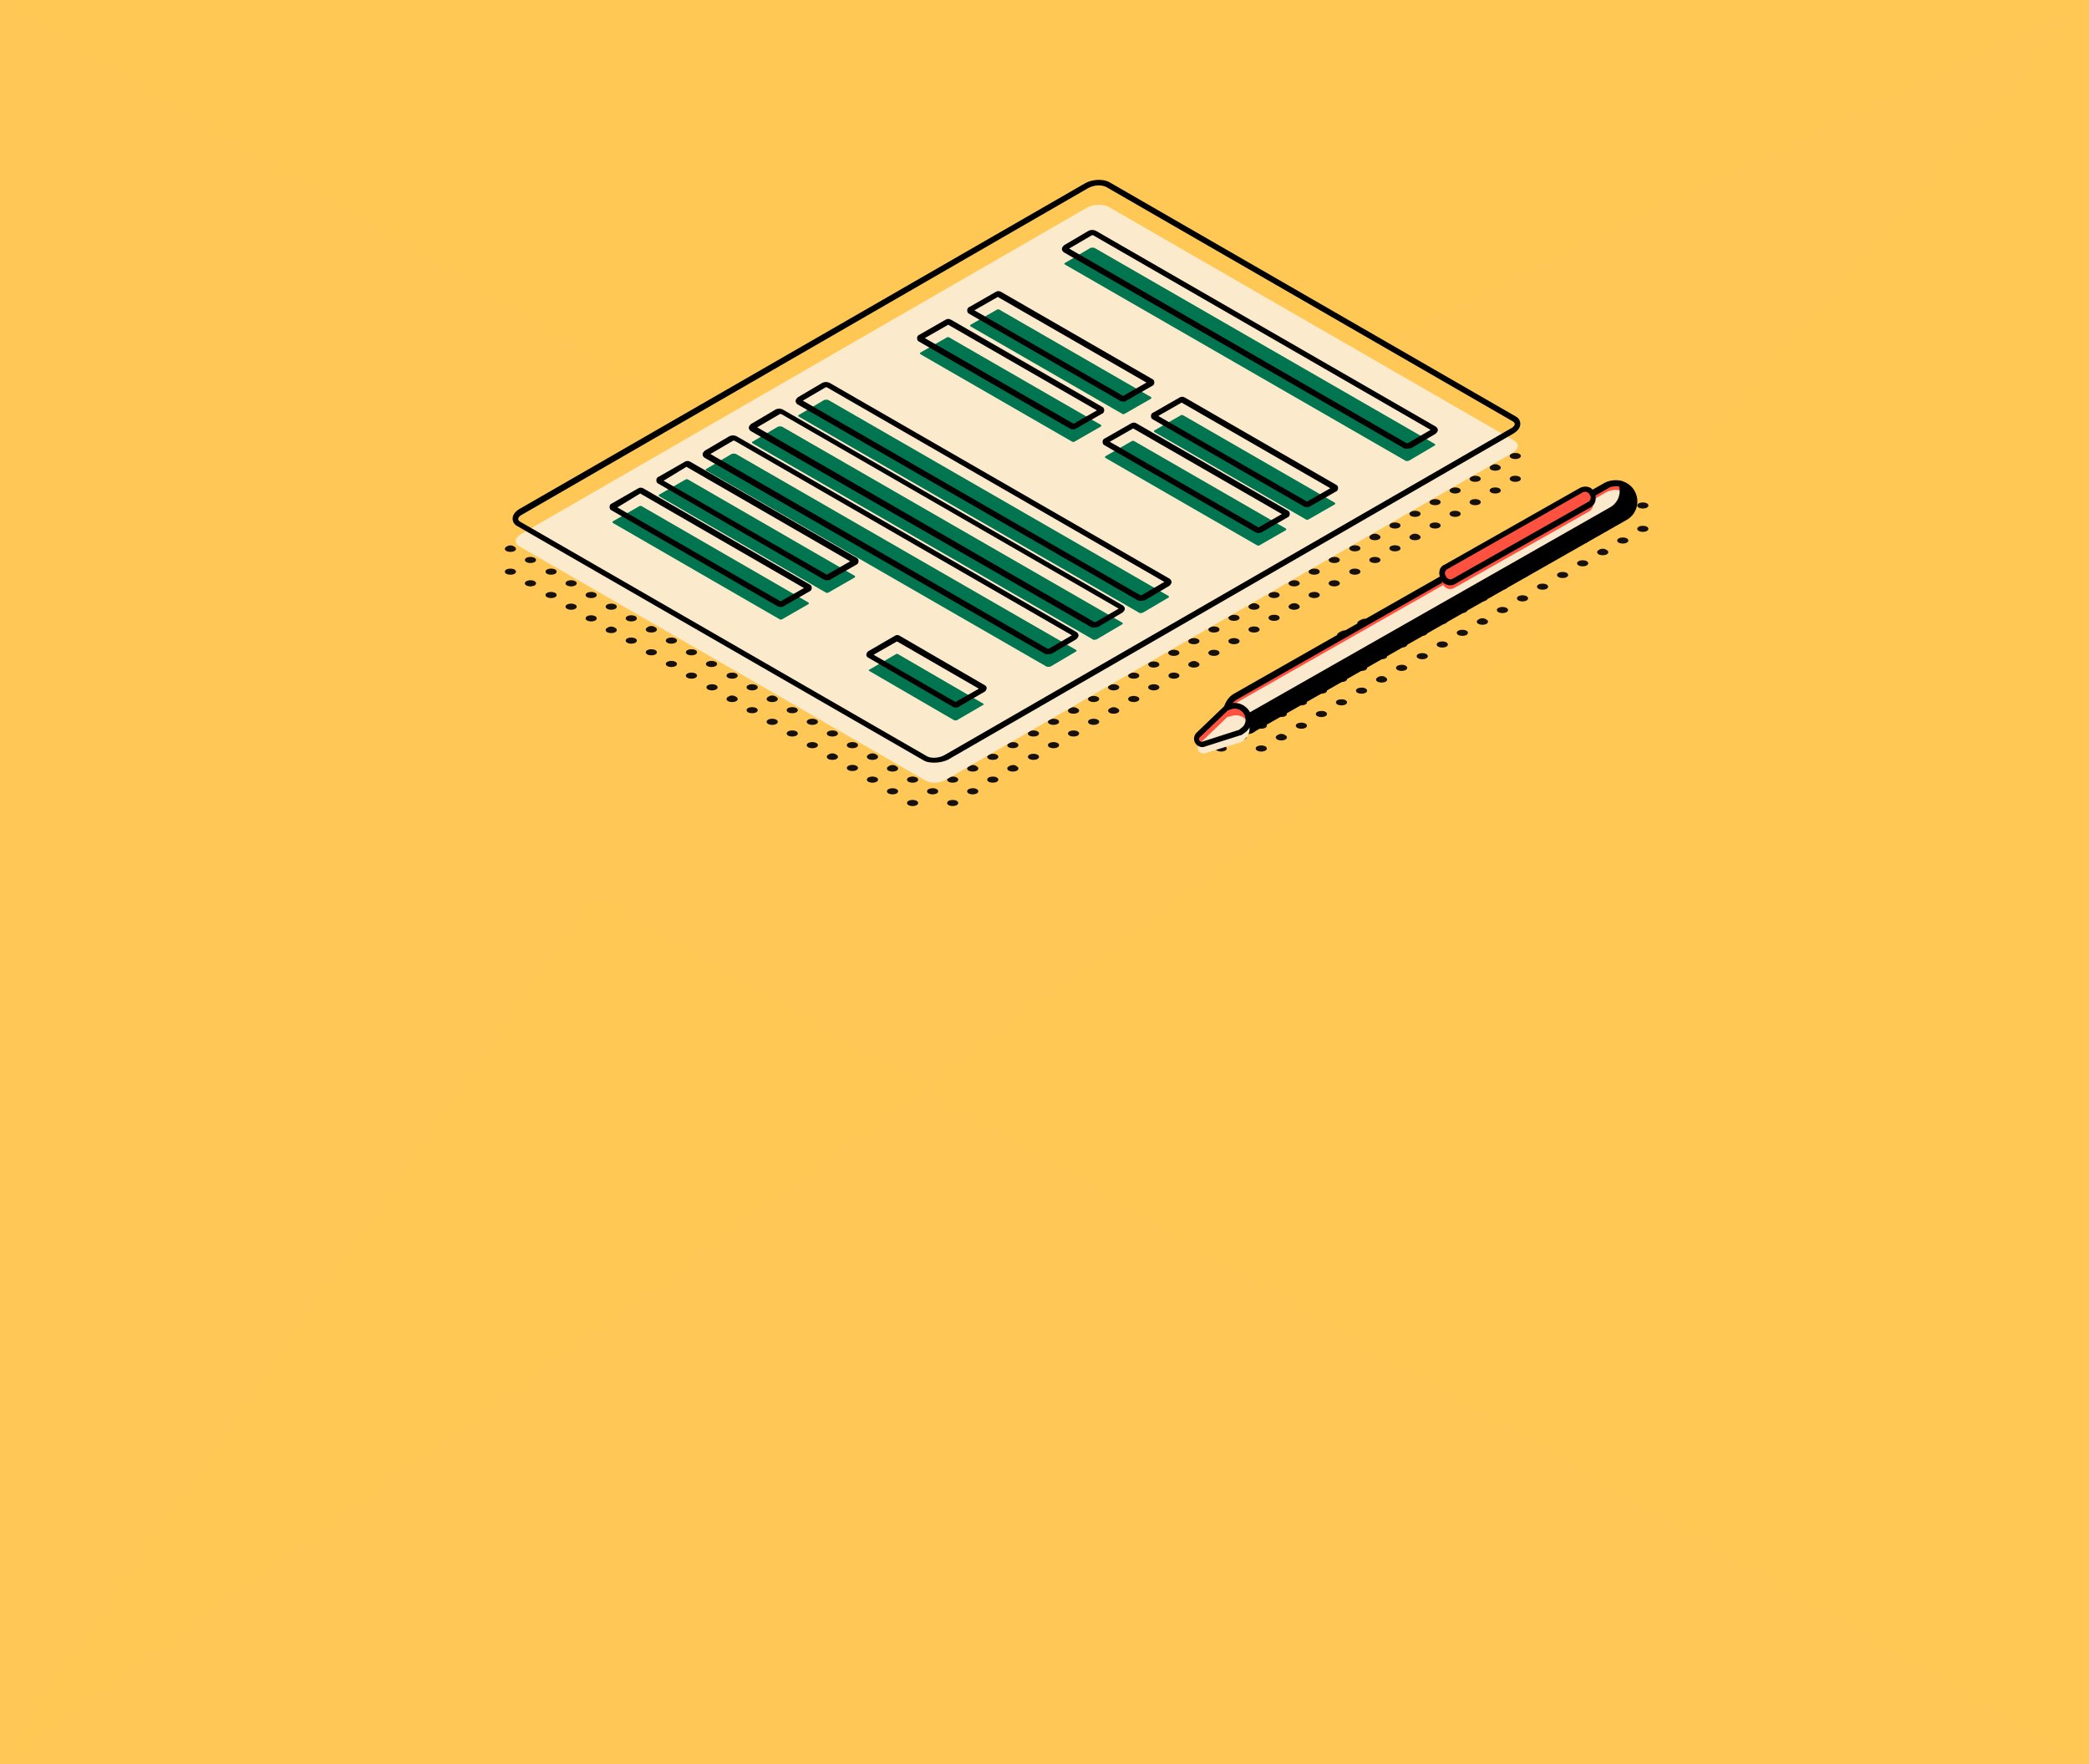 <svg xmlns="http://www.w3.org/2000/svg" xmlns:xlink="http://www.w3.org/1999/xlink" width="360" height="304" fill="none" xmlns:v="https://vecta.io/nano"><style><![CDATA[.B{fill:#000}.C{fill:#007550}.D{fill:#ff513f}]]></style><g fill="#ffc856"><path d="M0 0h360v304H0z"/><path d="M0 0L160 96L360 0V304L102.5 154.5L0 304L262.5 112L360 0H0Z" style="mix-blend-mode:screen" opacity=".3"/></g><g fill="#16110d"><use xlink:href="#B"/><path d="M221.485 126.686c.384.2.384.575 0 .766s-.96.192-1.344 0-.383-.575 0-.766c.384-.288.96-.288 1.344 0zm3.455-2.013c.384.192.384.575 0 .767a1.65 1.65 0 0 1-1.343 0c-.384-.192-.384-.575 0-.767a1.65 1.65 0 0 1 1.343 0z"/><use xlink:href="#C"/><use xlink:href="#D"/><use xlink:href="#E"/><use xlink:href="#F"/><path d="M242.22 114.707c.384.192.384.575 0 .767a1.65 1.65 0 0 1-1.344 0c-.384-.192-.384-.575 0-.767.48-.192 1.056-.192 1.344 0z"/><use xlink:href="#B" x="27.742" y="-15.908"/><use xlink:href="#G"/><use xlink:href="#H"/><use xlink:href="#I"/><use xlink:href="#B" x="41.564" y="-23.862"/><use xlink:href="#B" x="45.02" y="-25.874"/><use xlink:href="#B" x="-6.913"/><use xlink:href="#H" x="-38.11" y="17.93"/><use xlink:href="#I" x="-38.11" y="17.92"/><path d="M221.485 122.66c.384.19.384.575 0 .766s-.96.192-1.344 0-.383-.575 0-.766.96-.192 1.344 0z"/><use xlink:href="#J"/><use xlink:href="#K"/><use xlink:href="#H" x="-20.83" y="7.954"/><use xlink:href="#L"/><use xlink:href="#B" x="20.734" y="-15.908"/><use xlink:href="#G" x="-7.007"/><use xlink:href="#H" x="-7.008"/><use xlink:href="#G" x="-0.097" y="-4.025"/><use xlink:href="#M"/><use xlink:href="#D" x="24.189" y="-17.92"/><path d="M259.498 100.716c.384.192.384.575 0 .766s-.96.192-1.344 0-.384-.574 0-.766 1.056-.192 1.344 0z"/><use xlink:href="#H" x="-45.021" y="17.93"/><use xlink:href="#I" x="-45.023" y="17.92"/><use xlink:href="#H" x="-38.11" y="13.99"/><use xlink:href="#B" y="-7.954"/><path d="M221.485 118.636c.384.19.384.575 0 .766s-.96.192-1.344 0-.383-.575 0-.766.96-.192 1.344 0z"/><use xlink:href="#K" x="-3.456" y="-2.012"/><path d="M228.396 114.707c.384.192.384.575 0 .767a1.65 1.65 0 0 1-1.343 0c-.384-.192-.384-.575 0-.767.384-.288.96-.288 1.343 0z"/><use xlink:href="#B" x="13.823" y="-15.908"/><use xlink:href="#G" x="-13.919"/><use xlink:href="#H" x="-13.919"/><use xlink:href="#G" x="-7.007" y="-4.025"/><use xlink:href="#M" x="-6.911"/><use xlink:href="#B" x="31.1" y="-25.874"/><use xlink:href="#N"/><use xlink:href="#O"/><path d="M231.852 108.67c.384.2.384.575 0 .766s-.96.192-1.344 0 .96-.958 1.344-.766zm3.456-2.013c.384.192.384.575 0 .767a1.65 1.65 0 0 1-1.344 0c-.384-.192.96-.96 1.344-.767z"/><use xlink:href="#N" x="13.919"/><use xlink:href="#P"/><use xlink:href="#P" x="3.457" y="-2.013"/><use xlink:href="#Q"/><use xlink:href="#P" x="10.368" y="-5.941"/><use xlink:href="#P" x="13.824" y="-7.953"/><use xlink:href="#O" x="6.911"/><use xlink:href="#O" x="10.368" y="-2.013"/><use xlink:href="#R"/><use xlink:href="#S"/><use xlink:href="#P" x="6.912" y="-7.953"/><use xlink:href="#P" x="10.368" y="-9.966"/><use xlink:href="#P" x="13.824" y="-11.978"/><use xlink:href="#O" x="3.456" y="-2.013"/><use xlink:href="#O" x="6.911" y="-4.023"/><path d="M266.41 92.762c.384.192.384.575 0 .767s-.96.192-1.344 0-.384-.575 0-.767c.384-.288 1.056-.288 1.344 0z"/><use xlink:href="#R" y="-3.93"/><use xlink:href="#T"/><path d="M276.873 86.725c.384.192.384.575 0 .767s-.96.192-1.344 0 .96-.958 1.344-.767z"/><use xlink:href="#M" x="-146.58" y="3.45"/><use xlink:href="#G" x="-139.765" y="-4.504"/><use xlink:href="#H" x="-139.765" y="-4.504"/><use xlink:href="#B" x="-101.656" y="-26.449"/><use xlink:href="#Q" x="-150.132" y="1.437"/><use xlink:href="#G" x="-129.397" y="-10.542"/><use xlink:href="#P" x="-146.675" y="-0.575"/><use xlink:href="#G" x="-146.677" y="-4.504"/><use xlink:href="#H" x="-146.677" y="-4.504"/><use xlink:href="#B" x="-108.568" y="-26.449"/><use xlink:href="#G" x="-136.309" y="-10.542"/><use xlink:href="#P" x="-153.586" y="-0.575"/><use xlink:href="#Q" x="-157.042" y="1.437"/><path d="M99.095 104.166c.384.19.384.575 0 .766a1.64 1.64 0 0 1-1.344 0c-.384-.19-.384-.575 0-.766a1.64 1.64 0 0 1 1.344 0z"/><use xlink:href="#B" x="-115.48" y="-26.449"/><use xlink:href="#G" x="-143.221" y="-10.542"/><use xlink:href="#P" x="-160.498" y="-0.575"/><use xlink:href="#Q" x="-163.954" y="1.437"/><path d="M95.64 102.153c.384.192.384.575 0 .767a1.64 1.64 0 0 1-1.344 0c-.384-.192-.384-.575 0-.767a1.65 1.65 0 0 1 1.344 0z"/><use xlink:href="#G" x="-150.132" y="-10.542"/><use xlink:href="#P" x="-167.41" y="-0.575"/><use xlink:href="#Q" x="-170.866" y="1.437"/><use xlink:href="#U"/><use xlink:href="#P" x="-174.32" y="-0.575"/><use xlink:href="#Q" x="-177.777" y="1.437"/><use xlink:href="#P" x="-181.328" y="-0.575"/><use xlink:href="#P" x="-177.873" y="-2.587"/><path d="M95.543 94.2c.384.192.384.575 0 .767s-.96.192-1.344 0-.384-.575 0-.767c.384-.288.96-.288 1.344 0 .384.192-.384-.288 0 0z"/><use xlink:href="#S" x="-184.785" y="1.438"/><use xlink:href="#P" x="-177.873" y="-6.516"/><use xlink:href="#D" x="-67.003" y="17.345"/><use xlink:href="#U" x="76.219" y="35.84"/><use xlink:href="#D" x="-60.093" y="13.32"/><path d="M175.217 132.052c.384.192.384.575 0 .767a1.65 1.65 0 0 1-1.344 0c-.384-.192-.384-.575 0-.767.48-.287 1.056-.287 1.344 0z"/><use xlink:href="#H" x="-73.913" y="21.37"/><use xlink:href="#B" x="-35.805" y="-0.575"/><use xlink:href="#H" x="-67.003" y="17.345"/><use xlink:href="#B" x="-28.894" y="-4.6"/><use xlink:href="#V"/><use xlink:href="#W"/><use xlink:href="#G" x="-49.724" y="7.378"/><use xlink:href="#X"/><use xlink:href="#U" x="69.307" y="35.84"/><use xlink:href="#D" x="-67.003" y="13.32"/><use xlink:href="#Y"/><use xlink:href="#E" x="-63.548" y="11.404"/><use xlink:href="#Z"/><use xlink:href="#H" x="-73.913" y="17.345"/><use xlink:href="#B" x="-35.805" y="-4.6"/><use xlink:href="#V" x="-6.912"/><use xlink:href="#W" x="-6.911"/><use xlink:href="#G" x="-56.635" y="7.378"/><use xlink:href="#H" x="-56.636" y="7.38"/><use xlink:href="#a"/><use xlink:href="#E" x="-70.458" y="11.404"/><use xlink:href="#D" x="-63.547" y="7.379"/><use xlink:href="#E" x="-63.548" y="7.379"/><use xlink:href="#X" y="-4.025"/><use xlink:href="#Y" x="-6.912"/><use xlink:href="#Z" y="-4.025"/><use xlink:href="#V" x="-13.822"/><use xlink:href="#W" x="-13.822"/><use xlink:href="#G" x="-63.547" y="7.378"/><use xlink:href="#H" x="-63.547" y="7.38"/><use xlink:href="#G" x="-56.635" y="3.354"/><use xlink:href="#J" x="-73.914" y="13.32"/><path d="M154.482 132.052c.384.192.384.575 0 .767a1.65 1.65 0 0 1-1.343 0c-.384-.192-.384-.575 0-.767.384-.287.96-.287 1.343 0z"/><use xlink:href="#E" x="-70.458" y="7.379"/><use xlink:href="#D" x="-63.547" y="3.354"/><path d="M171.76 122.086c.384.192.384.575 0 .766s-.96.192-1.344 0-.384-.574 0-.766c.384-.288 1.056-.288 1.344 0z"/><use xlink:href="#b"/><use xlink:href="#D" x="-70.459" y="7.379"/><path d="M175.217 120.073c.384.192.384.575 0 .767a1.65 1.65 0 0 1-1.344 0c-.384-.192-.384-.575 0-.767.48-.19 1.056-.19 1.344 0z"/><use xlink:href="#G" x="-70.457" y="7.378"/><use xlink:href="#H" x="-70.458" y="7.38"/><use xlink:href="#G" x="-63.547" y="3.354"/><use xlink:href="#c"/><use xlink:href="#B" x="-70.46" y="3.354"/><path d="M151.026 130.04c.384.19.384.575 0 .766a1.64 1.64 0 0 1-1.343 0c-.384-.19-.384-.575 0-.766.383-.288.96-.288 1.343 0z"/><use xlink:href="#B" x="-56.636" y="-4.6"/><use xlink:href="#N" x="-87.736" y="21.284"/><use xlink:href="#c" x="-20.83" y="7.953"/><use xlink:href="#G" x="-77.467" y="7.378"/><use xlink:href="#H" x="-77.466" y="7.38"/><use xlink:href="#J" x="-70.458" y="7.379"/><use xlink:href="#b" y="-4.025"/><use xlink:href="#G" x="-70.554" y="3.354"/><use xlink:href="#H" x="-70.555" y="3.354"/><use xlink:href="#F" x="-53.18" y="-6.613"/><use xlink:href="#M" x="-108.471" y="25.3"/><use xlink:href="#B" x="-70.46" y="-0.575"/><use xlink:href="#K" x="-77.37" y="7.379"/><use xlink:href="#c" x="-27.742" y="7.953"/><use xlink:href="#G" x="-84.377" y="7.378"/><use xlink:href="#H" x="-84.377" y="7.38"/><use xlink:href="#G" x="-77.467" y="3.354"/><use xlink:href="#H" x="-77.466" y="3.354"/><use xlink:href="#J" x="-70.458" y="3.354"/><path d="M157.94 122c.383.192.383.575 0 .766s-.96.192-1.344 0-.384-.574 0-.766.96-.192 1.344 0z"/><use xlink:href="#c" x="-10.463" y="-2.013"/><use xlink:href="#H" x="-70.555" y="-0.575"/><use xlink:href="#B" x="-77.37" y="-0.575"/><use xlink:href="#H" x="-108.568" y="17.345"/><use xlink:href="#B" x="-70.46" y="-4.6"/><use xlink:href="#d"/><use xlink:href="#H" x="-91.289" y="7.38"/><use xlink:href="#G" x="-84.377" y="3.354"/><use xlink:href="#H" x="-84.377" y="3.354"/><use xlink:href="#c" x="-17.376" y="-2.013"/><use xlink:href="#H" x="-77.466" y="-0.575"/><use xlink:href="#H" x="-74.01" y="-2.587"/><path d="M151.026 122c.384.192.384.575 0 .766a1.64 1.64 0 0 1-1.343 0c-.384-.2-.384-.574 0-.766a1.64 1.64 0 0 1 1.343 0zm3.456-1.927c.384.192.384.575 0 .767a1.64 1.64 0 0 1-1.343 0c-.384-.192-.384-.575 0-.767.384-.287.96-.287 1.343 0z"/><use xlink:href="#H" x="-115.48" y="17.345"/><use xlink:href="#B" x="-77.37" y="-4.6"/><use xlink:href="#N" x="-108.471" y="21.284"/><use xlink:href="#K" x="-73.914" y="-2.586"/><use xlink:href="#d" y="-4.024"/><use xlink:href="#H" x="-91.289" y="3.354"/><use xlink:href="#c" x="-24.286" y="-2.013"/><use xlink:href="#H" x="-84.377" y="-0.575"/><use xlink:href="#H" x="-80.923" y="-2.587"/><use xlink:href="#G" x="-74.01" y="-6.612"/><use xlink:href="#c" x="-41.566" y="7.953"/><use xlink:href="#a" x="-3.456" y="-17.92"/><use xlink:href="#B" x="-84.282" y="-4.6"/><use xlink:href="#N" x="-115.383" y="21.284"/><use xlink:href="#c" x="-48.476" y="7.953"/><use xlink:href="#a" x="-3.456" y="-21.944"/><use xlink:href="#K" x="-73.914" y="-6.612"/><path d="M157.94 110.107c.383.192.383.575 0 .767s-.96.192-1.344 0-.384-.575 0-.767a1.16 1.16 0 0 1 1.344 0z"/><use xlink:href="#H" x="-91.289" y="-0.575"/><use xlink:href="#H" x="-87.833" y="-2.587"/><use xlink:href="#G" x="-80.921" y="-6.612"/><use xlink:href="#B" x="-46.27" y="-26.545"/><use xlink:href="#G" x="-105.112" y="7.378"/><use xlink:href="#H" x="-105.113" y="7.38"/><use xlink:href="#N" x="-122.293" y="21.284"/><use xlink:href="#c" x="-55.388" y="7.953"/><use xlink:href="#G" x="-112.024" y="7.378"/><use xlink:href="#H" x="-105.113" y="3.354"/><path d="M151.026 110.107c.384.192.384.575 0 .767a1.64 1.64 0 0 1-1.343 0c-.384-.192-.384-.575 0-.767.383-.287.96-.287 1.343 0z"/><use xlink:href="#K" x="-73.914" y="-10.541"/><use xlink:href="#b" y="-23.957"/><use xlink:href="#G" x="-87.833" y="-6.612"/><use xlink:href="#B" x="-53.18" y="-26.545"/><use xlink:href="#G" x="-80.921" y="-10.637"/><use xlink:href="#H" x="-112.023" y="7.38"/><use xlink:href="#G" x="-105.112" y="3.354"/><use xlink:href="#c" x="-62.299" y="7.953"/><use xlink:href="#G" x="-118.934" y="7.378"/><use xlink:href="#H" x="-118.935" y="7.38"/><use xlink:href="#c" x="-45.021" y="-2.013"/><use xlink:href="#H" x="-105.113" y="-0.575"/><use xlink:href="#K" x="-77.37" y="-12.553"/><use xlink:href="#a" y="-31.91"/><use xlink:href="#X" y="-35.936"/><use xlink:href="#G" x="-87.833" y="-10.637"/><use xlink:href="#S" x="-108.567" y="5.368"/><use xlink:href="#G" x="-112.024" y="3.354"/><use xlink:href="#H" x="-112.023" y="3.354"/><use xlink:href="#G" x="-125.847" y="7.378"/><use xlink:href="#H" x="-125.846" y="7.38"/><use xlink:href="#G" x="-118.934" y="3.354"/><use xlink:href="#H" x="-112.023" y="-0.575"/><use xlink:href="#H" x="-108.568" y="-2.587"/><use xlink:href="#G" x="-101.657" y="-6.612"/><use xlink:href="#J" x="-73.914" y="-18.591"/><path d="M154.482 100.045c.384.192.384.575 0 .767a1.65 1.65 0 0 1-1.343 0c-.384-.192-.384-.575 0-.767a1.64 1.64 0 0 1 1.343 0zm3.458-1.915c.383.192.383.575 0 .767s-.96.192-1.344 0-.384-.575 0-.767c.384-.288.96-.288 1.344 0z"/><use xlink:href="#H" x="-118.935" y="3.354"/><use xlink:href="#c" x="-51.933" y="-2.013"/><use xlink:href="#H" x="-132.853" y="7.38"/><use xlink:href="#G" x="-125.942" y="3.354"/><use xlink:href="#H" x="-125.943" y="3.354"/><use xlink:href="#C" x="-91.289" y="-16.577"/><use xlink:href="#e"/><use xlink:href="#Z" x="-31.197" y="-25.97"/><use xlink:href="#G" x="-101.657" y="-10.637"/><use xlink:href="#f"/><use xlink:href="#D" x="-101.657" y="-10.638"/><path d="M133.652 108.095c.384.19.384.575 0 .766s-.96.192-1.344 0-.383-.575 0-.766c.384-.288 1.056-.288 1.344 0z"/><use xlink:href="#G" x="-132.853" y="3.354"/><use xlink:href="#H" x="-132.853" y="3.354"/><use xlink:href="#B" x="-94.745" y="-18.592"/><use xlink:href="#g"/><path d="M137.107 102.057c.384.192.384.575 0 .767a1.64 1.64 0 0 1-1.343 0c-.384-.192-.384-.575 0-.767s1.056-.19 1.343 0z"/><use xlink:href="#e" y="-4.025"/><use xlink:href="#R" x="-125.845" y="3.353"/><use xlink:href="#M" x="-125.846" y="3.355"/><use xlink:href="#E" x="-105.112" y="-12.553"/><use xlink:href="#H" x="-139.765" y="3.354"/><use xlink:href="#B" x="-101.656" y="-18.592"/><use xlink:href="#M" x="-132.756" y="3.355"/><use xlink:href="#D" x="-101.657" y="-18.591"/><use xlink:href="#g" y="-4.025"/><path d="M137.107 98.033c.384.192.384.575 0 .767a1.64 1.64 0 0 1-1.343 0c-.383-.192-.384-.575 0-.767s1.056-.192 1.343 0zm3.457-1.917c.383.192.383.575 0 .767s-.96.192-1.344 0-.384-.575 0-.767c.384-.288 1.056-.288 1.344 0z"/><use xlink:href="#H" x="-129.398" y="-2.587"/><use xlink:href="#G" x="-122.487" y="-6.612"/><use xlink:href="#B" x="-108.568" y="-18.592"/><use xlink:href="#M" x="-139.668" y="3.355"/><use xlink:href="#H" x="-136.309" y="-2.587"/><use xlink:href="#G" x="-129.397" y="-6.612"/><use xlink:href="#O" x="-125.846" y="-0.67"/><path d="M133.652 96.116c.384.192.384.575 0 .767s-.96.192-1.344 0-.383-.575 0-.767c.384-.288 1.056-.288 1.344 0z"/><use xlink:href="#B" x="-94.745" y="-26.545"/><use xlink:href="#G" x="-122.487" y="-10.637"/><path d="M201.615 116.05a1.64 1.64 0 0 1 1.343 0c.384.19.384.575 0 .766a1.64 1.64 0 0 1-1.343 0c-.288-.19-.384-.48 0-.766z"/><use xlink:href="#L" x="-28.894" y="-0.575"/><path d="M209.87 112.12c.384.19.384.574 0 .766s-.96.192-1.344 0-.384-.575 0-.766.96-.192 1.344 0z"/><use xlink:href="#G" x="-35.901" y="-0.575"/><use xlink:href="#H" x="-35.903" y="-0.575"/><use xlink:href="#E" x="-15.071" y="-12.553"/><path d="M223.693 104.166c.384.2.384.575 0 .766s-.96.192-1.344 0-.383-.575 0-.766c.384-.288 1.056-.288 1.344 0zm3.455-2.013c.384.192.384.575 0 .767a1.64 1.64 0 0 1-1.343 0c-.384-.192-.384-.575 0-.767s1.055-.2 1.343 0z"/><use xlink:href="#e" x="90.041" y="-3.93"/><use xlink:href="#P" x="-35.804" y="-0.575"/><use xlink:href="#P" x="-32.348" y="-2.587"/><use xlink:href="#f" x="90.041" y="-3.929"/><path d="M244.523 92.187c.384.192.384.575 0 .767s-.96.192-1.343 0-.384-.575 0-.767c.384-.287.96-.287 1.343 0z"/><use xlink:href="#P" x="-21.98" y="-8.528"/><use xlink:href="#P" x="-18.525" y="-10.541"/><use xlink:href="#P" x="-15.07" y="-12.553"/><path d="M198.16 114.132c.384-.192.96-.192 1.344 0s.384.575 0 .767a1.65 1.65 0 0 1-1.344 0c-.384-.288-.384-.575 0-.767zm4.798-2.012c.384.2.384.574 0 .766s-.96.192-1.344 0-.384-.575 0-.766.96-.192 1.344 0z"/><use xlink:href="#G" x="-42.813" y="-0.575"/><use xlink:href="#H" x="-42.813" y="-0.575"/><use xlink:href="#H" x="-39.357" y="-2.587"/><use xlink:href="#M" x="-35.806" y="-0.574"/><use xlink:href="#D" x="-11.616" y="-18.495"/><use xlink:href="#g" x="90.041" y="-3.93"/><use xlink:href="#h"/><use xlink:href="#i"/><use xlink:href="#P" x="-35.804" y="-4.599"/><use xlink:href="#Q" x="-39.26" y="-2.588"/><use xlink:href="#f" x="90.041" y="-7.858"/><use xlink:href="#f" x="93.497" y="-9.871"/><use xlink:href="#P" x="-21.98" y="-12.553"/><use xlink:href="#P" x="-18.525" y="-14.566"/><path d="M194.703 112.12c.384-.192.96-.192 1.344 0s.384.574 0 .766-.96.192-1.344 0-.384-.575 0-.766z"/><use xlink:href="#G" x="-49.724" y="-0.575"/><use xlink:href="#H" x="-49.725" y="-0.575"/><use xlink:href="#H" x="-46.269" y="-2.587"/><use xlink:href="#M" x="-42.716" y="-0.574"/><use xlink:href="#B" x="-4.704" y="-26.449"/><use xlink:href="#G" x="-32.447" y="-10.542"/><use xlink:href="#O" x="-35.805" y="-0.575"/><path d="M223.693 96.116c.384.192.384.575 0 .767s-.96.192-1.344 0-.383-.575 0-.767 1.056-.192 1.344 0z"/><use xlink:href="#h" y="-4.024"/><path d="M230.605 92.187c.383.192.383.575 0 .767s-.96.192-1.344 0-.384-.575 0-.767c.384-.287 1.056-.287 1.344 0z"/><use xlink:href="#P" x="-35.804" y="-8.528"/><use xlink:href="#P" x="-32.348" y="-10.541"/><use xlink:href="#f" x="90.041" y="-11.883"/><use xlink:href="#f" x="93.497" y="-13.896"/><use xlink:href="#Q" x="-28.892" y="-12.555"/><path d="M191.248 110.107c.384-.192.96-.192 1.344 0s.384.575 0 .767a1.65 1.65 0 0 1-1.344 0c-.384-.192-.384-.575 0-.767z"/><use xlink:href="#H" x="-56.636" y="-0.575"/><use xlink:href="#H" x="-53.18" y="-2.587"/><use xlink:href="#M" x="-49.628" y="-0.574"/><use xlink:href="#B" x="-11.616" y="-26.449"/><use xlink:href="#G" x="-39.357" y="-10.542"/><use xlink:href="#P" x="-56.634" y="-0.575"/><use xlink:href="#P" x="-53.18" y="-2.587"/><use xlink:href="#O" x="-35.805" y="-4.599"/><path d="M223.693 92.187c.384.192.384.575 0 .767s-.96.192-1.344 0-.383-.575 0-.767c.384-.287 1.056-.287 1.344 0z"/><use xlink:href="#h" y="-7.953"/><use xlink:href="#i" y="-7.954"/><use xlink:href="#P" x="-35.804" y="-12.553"/><use xlink:href="#P" x="-32.348" y="-14.566"/><path d="M241.067 82.22c.384.192.384.575 0 .767s-.96.192-1.343 0-.384-.575 0-.767c.383-.287.96-.287 1.343 0z"/><use xlink:href="#f" x="93.497" y="-17.823"/><path d="M187.792 108.095c.384-.192.96-.192 1.344 0s.384.575 0 .766-.96.192-1.344 0-.384-.575 0-.766z"/><use xlink:href="#H" x="-60.091" y="-2.587"/><use xlink:href="#G" x="-53.18" y="-6.612"/><use xlink:href="#B" x="-18.527" y="-26.545"/><use xlink:href="#M" x="-49.628" y="-4.6"/><use xlink:href="#P" x="-63.546" y="-0.575"/><use xlink:href="#P" x="-60.09" y="-2.587"/><use xlink:href="#P" x="-56.634" y="-4.599"/><use xlink:href="#P" x="-53.18" y="-6.613"/><use xlink:href="#Q" x="-56.635" y="-4.6"/><path d="M223.693 88.162c.384.192.384.575 0 .767s-.96.192-1.344 0-.383-.575 0-.767.96-.192 1.344 0z"/><use xlink:href="#f" x="76.122" y="-11.883"/><path d="M230.605 84.137c.383.192.383.575 0 .767s-.96.192-1.344 0-.384-.575 0-.767.96-.192 1.344 0zm2.11-2.012c.384-.192.96-.192 1.344 0s.384.575 0 .767-.96.192-1.344 0c-.288-.192-.288-.48 0-.767.384-.192-.288.287 0 0zm4.8-1.917c.383.192.383.575 0 .767s-.96.192-1.344 0c-.288-.287.96-1.054 1.344-.767zm-53.18 25.875c.384-.192.96-.192 1.344 0s.384.575 0 .766-.96.192-1.344 0-.384-.575 0-.766z"/><use xlink:href="#G" x="-60.091" y="-6.612"/><use xlink:href="#B" x="-25.438" y="-26.545"/><use xlink:href="#M" x="-56.539" y="-4.6"/><use xlink:href="#P" x="-70.457" y="-0.575"/><use xlink:href="#P" x="-67.002" y="-2.587"/><use xlink:href="#P" x="-63.546" y="-4.599"/><use xlink:href="#P" x="-60.09" y="-6.613"/><use xlink:href="#Q" x="-63.546" y="-4.6"/><use xlink:href="#P" x="-53.18" y="-10.541"/><use xlink:href="#P" x="-49.723" y="-12.553"/><path d="M223.693 84.137c.384.192.384.575 0 .767s-.96.192-1.344 0-.383-.575 0-.767.96-.192 1.344 0zM180.88 104.07c.384-.192.96-.192 1.344 0s.384.575 0 .767a1.65 1.65 0 0 1-1.344 0c-.384-.192-.384-.48 0-.767z"/><use xlink:href="#B" x="-32.35" y="-26.545"/><use xlink:href="#M" x="-63.45" y="-4.6"/><use xlink:href="#P" x="-77.368" y="-0.575"/><use xlink:href="#P" x="-73.913" y="-2.587"/><use xlink:href="#P" x="-70.457" y="-4.599"/><use xlink:href="#P" x="-67.002" y="-6.613"/><use xlink:href="#Q" x="-70.458" y="-4.6"/><use xlink:href="#P" x="-60.09" y="-10.541"/><use xlink:href="#T" x="-60.091" y="-2.587"/><path d="M177.425 102.153a1.65 1.65 0 0 1 1.344 0c.384.192.384.575 0 .767s-.96.192-1.344 0c-.384-.287-.384-.575 0-.767z"/><use xlink:href="#M" x="-70.361" y="-4.6"/><use xlink:href="#P" x="-84.28" y="-0.575"/><use xlink:href="#P" x="-80.824" y="-2.587"/><use xlink:href="#P" x="-77.368" y="-4.599"/><use xlink:href="#P" x="-73.913" y="-6.613"/><use xlink:href="#Q" x="-77.369" y="-4.6"/><use xlink:href="#P" x="-67.002" y="-10.541"/><path d="M173.97 100.14c.384-.192.96-.192 1.344 0s.383.575 0 .767a1.65 1.65 0 0 1-1.344 0c-.384-.288-.384-.575 0-.767z"/><use xlink:href="#P" x="-91.19" y="-0.575"/><use xlink:href="#P" x="-87.735" y="-2.587"/><use xlink:href="#P" x="-84.28" y="-4.599"/><use xlink:href="#P" x="-80.824" y="-6.613"/><path d="M192.592 90.174c.384.192.384.575 0 .767s-.96.192-1.344 0c-.384-.288.96-1.054 1.344-.767zm-22.078 7.954a1.64 1.64 0 0 1 1.343 0c.383.192.384.575 0 .767a1.64 1.64 0 0 1-1.343 0c-.383-.192-.384-.575 0-.767z"/><use xlink:href="#O" x="-80.825" y="-2.587"/><use xlink:href="#T" x="-94.648" y="5.367"/><use xlink:href="#P" x="-11.614" y="-14.566"/><use xlink:href="#P" x="-8.158" y="-16.578"/><use xlink:href="#P" x="-15.07" y="-16.578"/><use xlink:href="#Q" x="-18.526" y="-14.567"/><use xlink:href="#P" x="-8.158" y="-20.507"/><use xlink:href="#Q" x="-25.437" y="-14.567"/><use xlink:href="#P" x="-15.07" y="-20.507"/><use xlink:href="#P" x="-11.614" y="-22.519"/><use xlink:href="#T" x="-25.437" y="-10.541"/><path d="M251.435 76.184c.384.192.384.575 0 .767s-.96.192-1.344 0 .96-.958 1.344-.767z"/></g><path d="M159.474 134.5L89.496 94.146c-.96-.575-.768-1.437.288-2.108l97.528-56.252c1.056-.575 2.688-.67 3.647-.192l69.98 40.344c.96.575.768 1.437-.288 2.108l-97.528 56.252c-1.056.67-2.688.767-3.648.192z" fill="#fbeacc"/><path d="M161 131.423c-.672 0-1.344-.096-1.824-.383L89.208 90.696c-.576-.287-.864-.767-.864-1.342s.384-1.15 1.152-1.63l97.528-56.156c1.248-.67 2.976-.767 4.127-.192l69.98 40.344c.576.287.864.767.864 1.342s-.384 1.15-1.152 1.63l-97.528 56.252a5.8 5.8 0 0 1-2.304.479zm28.318-99.47c-.672 0-1.248.192-1.824.48L89.976 88.683c-.384.192-.672.48-.672.767 0 .192.192.383.384.48l69.978 40.344c.768.48 2.208.384 3.168-.19l97.528-56.252c.384-.192.672-.48.672-.767 0-.192-.192-.383-.384-.48L190.67 32.24c-.383-.192-.863-.288-1.343-.288z" class="B"/><path d="M225.036 89.504l-26.1-15.045c-.096-.096-.096-.192 0-.287l4.512-2.587a.44.44 0 0 1 .48 0l26.1 15.045c.096.096.096.192 0 .287l-4.512 2.587c-.192.096-.384.096-.48 0z" class="C"/><path d="M225.228 87.396c-.192 0-.288 0-.48-.096l-26.11-15.045c-.192-.096-.288-.287-.288-.575 0-.192.096-.48.384-.575l4.51-2.587c.288-.192.672-.192.96 0l26.1 15.045c.192.096.288.288.288.575 0 .192-.096.48-.384.575l-4.512 2.587c-.096.096-.288.096-.48.096zM199.6 71.68l25.63 14.758 4.032-2.3-25.63-14.758-4.03 2.3z" class="B"/><path d="M193.36 71.296l-26.1-15.045c-.096-.096-.096-.192 0-.287l4.51-2.587a.44.44 0 0 1 .48 0l26.1 15.045c.096.096.096.192 0 .287l-4.51 2.587c-.192.096-.384.096-.48 0z" class="C"/><path d="M193.55 69.188c-.192 0-.288 0-.48-.096l-26.1-15.045c-.192-.096-.288-.287-.288-.575 0-.192.096-.48.384-.575l4.51-2.587c.288-.192.672-.192.96 0l26.1 15.045c.192.096.288.288.288.575 0 .192-.096.48-.384.575l-4.51 2.587c-.096.096-.288.096-.48.096zm-25.63-15.716l25.63 14.758 4.03-2.3-25.63-14.758-4.03 2.3z" class="B"/><path d="M216.6 93.954l-26.1-15.045c-.096-.096-.096-.192 0-.288l4.512-2.587a.44.44 0 0 1 .48 0l26.1 15.045c.096.096.096.192 0 .287l-4.512 2.587c-.096.096-.288.096-.48 0z" class="C"/><path d="M216.878 91.846c-.192 0-.288 0-.48-.096l-26.1-15.045c-.192-.096-.288-.288-.288-.575 0-.192.096-.48.384-.575l4.512-2.587c.288-.192.672-.192.96 0l26.11 15.045c.192.096.288.287.288.575 0 .192-.096.48-.384.575l-4.51 2.587c-.192.096-.288.096-.48.096zm-25.63-15.716l25.63 14.758 4.032-2.3-25.63-14.758-4.032 2.3z" class="B"/><path d="M184.72 76.088l-26.1-15.045c-.096-.096-.096-.192 0-.288l4.512-2.587a.44.44 0 0 1 .48 0l26.1 15.045c.096.096.096.192 0 .288l-4.512 2.587c-.096.096-.288.096-.48 0z" class="C"/><path d="M184.91 73.98c-.192 0-.288 0-.48-.096l-26.1-15.045c-.192-.096-.288-.288-.288-.575 0-.192.096-.48.384-.575l4.512-2.587c.288-.192.672-.192.96 0L190 70.146c.192.096.288.287.288.575 0 .192-.096.48-.384.575l-4.512 2.587c-.096.096-.288.096-.48.096zm-25.534-15.716l25.63 14.758 4.032-2.3-25.63-14.758-4.032 2.3z" class="B"/><path d="M196.24 105.55l-58.555-33.732c-.192-.096-.192-.287.096-.383l4.223-2.492c.192-.096.576-.096.768 0l58.555 33.732c.192.096.192.288-.096.383l-4.223 2.492c-.192.096-.576.192-.768 0z" class="C"/><path d="M196.623 103.537c-.192 0-.384 0-.576-.096L137.49 69.71c-.192-.096-.384-.383-.384-.575 0-.288.192-.48.384-.67l4.224-2.492c.384-.192.864-.192 1.248 0l58.555 33.732c.192.096.384.383.384.575 0 .287-.192.48-.384.67l-4.223 2.492c-.288 0-.48.096-.672.096zm-.096-.958h.192l3.935-2.3-58.17-33.54h-.192l-3.936 2.3 58.172 33.54z" class="B"/><path d="M242.124 79.346l-58.556-33.732c-.192-.096-.192-.287.096-.383l4.224-2.492c.192-.096.576-.096.768 0L247.21 76.47c.192.096.192.288-.096.383l-4.223 2.492c-.192.096-.576.192-.768 0z" class="C"/><path d="M242.507 77.333c-.192 0-.384 0-.576-.096l-58.555-33.732c-.192-.096-.384-.383-.384-.575 0-.288.192-.48.384-.67l4.224-2.492c.384-.192.864-.192 1.248 0L247.403 73.5c.192.096.384.383.384.575 0 .288-.192.48-.384.67l-4.224 2.492c-.288 0-.48.096-.672.096zm-.096-.958h.192l3.936-2.3-58.17-33.54h-.192l-3.936 2.3 58.17 33.54z" class="B"/><path d="M188.272 110.15l-58.555-33.732c-.192-.096-.192-.287.096-.383l4.223-2.492c.192-.096.576-.096.768 0l58.556 33.732c.192.096.192.288-.096.383l-4.224 2.492c-.288.096-.576.192-.768 0z" class="C"/><path d="M188.56 108.137c-.192 0-.384 0-.576-.096L129.43 74.31c-.192-.096-.384-.383-.384-.575 0-.287.192-.48.384-.67l4.224-2.492c.384-.192.863-.192 1.247 0l58.556 33.732a.79.79 0 0 1 .384.575c0 .287-.192.48-.384.67l-4.224 2.492c-.192 0-.384.096-.672.096zm0-.958h.288l3.936-2.3-58.172-33.54h-.192l-3.935 2.3 58.075 33.54z" class="B"/><path d="M180.304 114.845L121.75 81.113c-.192-.096-.192-.288.096-.383l4.224-2.492c.192-.096.576-.096.768 0l58.555 33.732c.192.096.192.287-.096.383l-4.224 2.492c-.288.095-.576.095-.768 0z" class="C"/><path d="M180.592 112.737c-.192 0-.384 0-.576-.096L121.46 78.91c-.192-.096-.384-.383-.384-.575 0-.287.192-.48.384-.67l4.224-2.492c.384-.192.864-.192 1.248 0l58.555 33.732c.192.096.384.384.384.575 0 .288-.192.48-.384.67l-4.224 2.492c-.192 0-.384.096-.672.096zm-.096-.96h.288l3.936-2.3-58.17-33.54h-.192l-3.936 2.3 58.075 33.54z" class="B"/><path d="M142.29 102.1L113.6 85.52c-.096-.096-.096-.192 0-.287l4.51-2.587c.192-.096.384-.096.48 0l28.702 16.58c.096.096.096.192 0 .287l-4.512 2.587c-.096.096-.288.096-.48 0z" class="C"/><path d="M142.483 99.99c-.192 0-.288 0-.48-.096l-28.606-16.578c-.192-.096-.288-.287-.288-.575 0-.192.096-.48.384-.575l4.512-2.587c.288-.192.672-.192.96 0l28.702 16.58c.192.096.288.287.288.575 0 .192-.096.48-.384.575l-4.512 2.587c-.192.096-.384.096-.576.096zm-28.126-17.153l28.126 16.195 4.032-2.3-28.222-16.29-3.936 2.396z" class="B"/><path d="M134.324 106.7l-28.7-16.578c-.096-.096-.096-.192 0-.287l4.51-2.587c.192-.096.384-.096.48 0l28.702 16.578c.096.096.096.192 0 .288l-4.512 2.587a.44.44 0 0 1-.48 0z" class="C"/><path d="M134.517 104.59c-.192 0-.288 0-.48-.096l-28.702-16.578c-.192-.096-.288-.287-.288-.575 0-.192.096-.48.384-.575l4.51-2.587c.288-.192.672-.192.96 0l28.702 16.58c.192.096.288.287.288.575 0 .19-.096.48-.384.575l-4.512 2.587c-.096.096-.288.096-.48.096zM106.39 87.438l28.126 16.195 4.03-2.3-28.222-16.29-3.935 2.396z" class="B"/><path d="M164.466 124.14l-14.687-8.53c-.096-.095-.096-.19 0-.19l4.608-2.684c.096-.095.288-.095.384 0l14.686 8.53c.096.096.096.192 0 .192l-4.607 2.683h-.384z" class="C"/><path d="M164.658 121.936c-.096 0-.288 0-.384-.096l-14.687-8.53c-.192-.095-.288-.287-.288-.48s.096-.383.288-.575l4.607-2.683c.288-.192.576-.192.864 0l14.687 8.53c.192.096.288.287.288.48s-.096.383-.288.575l-4.607 2.683c-.192.096-.288.096-.48.096zm-14.11-9.104l14.11 8.146 4.03-2.3-14.11-8.146-4.03 2.3z" class="B"/><path d="M212.94 120.022l63.835-36.32c1.535-.862 3.55-.383 4.51 1.246.864 1.533.384 3.546-1.248 4.504l-63.835 36.223c-1.535.863-3.55.384-4.51-1.246-.864-1.533-.288-3.545 1.248-4.408z" class="D"/><path d="M212.94 121.172l63.835-36.32c1.535-.862 3.55-.383 4.51 1.246.864 1.533-.576 2.587-2.208 3.45l-62.875 35.36c-1.535.862-3.55 2.204-4.51.67-.864-1.533-.288-3.545 1.248-4.408z" fill="#fae9cc"/><g class="B"><path d="M281.096 84.95c-.48-.862-1.344-1.437-2.208-1.63.576 1.533.096 3.258-1.44 4.12l-63.835 36.32c-.672.383-1.44.48-2.208.383.096.096.096.288.192.383.864 1.534 2.88 2.11 4.512 1.246l63.835-36.32c1.536-.958 2.112-2.97 1.152-4.504z"/><path d="M214.573 126.54c-.288 0-.672 0-.96-.096-.96-.288-1.824-.863-2.304-1.725s-.672-1.917-.384-2.875.864-1.82 1.728-2.3l63.835-36.32c.864-.48 1.92-.575 2.88-.383.96.287 1.824.862 2.304 1.725 1.056 1.82.384 4.12-1.44 5.08l-63.835 36.32c-.576.48-1.152.575-1.824.575zm63.835-42.74c-.48 0-.96.096-1.344.383L213.23 120.5c-.672.384-1.152.96-1.344 1.725s-.096 1.438.288 2.11.96 1.15 1.728 1.34 1.44.096 2.112-.287l63.835-36.32c.672-.383 1.152-.958 1.344-1.725s.096-1.437-.288-2.108-.96-1.15-1.728-1.342c-.288-.096-.48-.096-.768-.096z"/></g><g class="D"><path d="M249.13 97.694l23.326-13.224c.672-.383 1.44-.096 1.824.48l.096.192c.384.67.096 1.437-.48 1.82l-23.326 13.225c-.672.383-1.44.095-1.824-.48l-.096-.192c-.384-.67-.096-1.437.48-1.82z"/><path d="M249.13 98.844l23.326-13.224c.672-.383 1.44-.096 1.824.48l.096.192c.384.67.096 1.437-.48 1.82l-23.326 13.225c-.672.383-1.44.095-1.824-.48l-.096-.19c-.384-.67-.096-1.438.48-1.82z"/></g><path d="M249.9 100.856c-.192 0-.288 0-.48-.096a1.38 1.38 0 0 1-1.056-.862l-.096-.192c-.192-.383-.288-.862-.192-1.342a1.38 1.38 0 0 1 .864-1.054l23.326-13.224c.384-.192.864-.288 1.344-.192s.864.383 1.056.863l.096.192c.48.862.192 2.013-.672 2.492l-23.23 13.13c-.288.19-.576.287-.96.287zm23.23-16.1c-.192 0-.288 0-.384.096L249.42 98.077c-.192.096-.288.288-.384.48s0 .48.096.67l.096.192c.096.192.288.288.48.383s.48 0 .672-.096l23.326-13.225c.384-.192.576-.767.288-1.15l-.096-.192c-.096-.192-.288-.287-.48-.383h-.288z" class="B"/><path d="M213.806 126.25l.576-.48c.96-.767 1.152-2.204.384-3.162-.576-.863-1.632-1.15-2.592-.863l-.768.192-4.8 4.6c-.288.287-.384.766-.192 1.15s.672.575 1.152.48l6.24-1.917z" class="D"/><path d="M213.902 127.88l.576-.48c.96-.766 1.152-2.204.384-3.162-.576-.863-1.632-1.15-2.59-.863l-.768.192-4.8 4.6a1.02 1.02 0 0 0-.192 1.15c.192.383.672.575 1.152.48l6.24-1.917z" fill="#fae9cc"/><path d="M207.182 128.743c-.48 0-.96-.288-1.248-.767a1.46 1.46 0 0 1 .288-1.725l4.896-4.695.864-.288c1.152-.383 2.4.096 3.168 1.054.864 1.246.672 2.875-.48 3.833l-.672.48-6.336 2.013c-.192.096-.384.096-.48.096zm4.416-6.325l-4.8 4.6a.45.45 0 0 0-.096.575c.096.19.288.287.576.19l6.24-2.012.48-.383c.768-.575.864-1.725.288-2.492-.48-.67-1.344-.958-2.112-.67l-.576.192z" class="B"/><defs ><path id="B" d="M218.03 128.602c.384.192.384.575 0 .767s-.96.192-1.344 0-.384-.575 0-.767a1.65 1.65 0 0 1 1.344 0z"/><path id="C" d="M228.396 122.66c.384.19.384.575 0 .766a1.64 1.64 0 0 1-1.343 0c-.384-.19-.384-.575 0-.766s1.056-.192 1.343 0z"/><path id="D" d="M231.853 120.648c.384.192.384.575 0 .767s-.96.192-1.344 0-.384-.575 0-.767 1.056-.19 1.344 0z"/><path id="E" d="M235.308 118.636c.384.19.384.575 0 .766s-.96.192-1.344 0-.384-.575 0-.766 1.056-.192 1.344 0z"/><path id="F" d="M238.764 116.72c.384.192.384.575 0 .767s-.96.192-1.344 0-.384-.575 0-.767c.384-.287 1.056-.287 1.344 0z"/><path id="G" d="M249.227 110.682c.384.192.384.575 0 .767a1.65 1.65 0 0 1-1.344 0c-.384-.192-.384-.575 0-.767s.96-.192 1.344 0z"/><path id="H" d="M252.683 108.67c.384.19.384.575 0 .766s-.96.192-1.344 0-.384-.575 0-.766.96-.192 1.344 0z"/><path id="I" d="M256.14 106.753c.384.192.384.575 0 .767a1.65 1.65 0 0 1-1.344 0c-.384-.192-.384-.575 0-.767a1.16 1.16 0 0 1 1.344 0z"/><path id="J" d="M224.94 120.648c.384.192.384.575 0 .767a1.64 1.64 0 0 1-1.343 0c-.384-.192-.384-.575 0-.767a1.65 1.65 0 0 1 1.343 0z"/><path id="K" d="M228.396 118.636c.384.19.384.575 0 .766a1.64 1.64 0 0 1-1.343 0c-.384-.19-.384-.575 0-.766a1.64 1.64 0 0 1 1.343 0z"/><path id="L" d="M235.308 114.707c.384.192.384.575 0 .767a1.65 1.65 0 0 1-1.344 0c-.384-.192-.384-.575 0-.767.384-.288.96-.288 1.344 0z"/><path id="M" d="M252.586 104.74c.384.19.384.575 0 .766s-.96.192-1.344 0-.384-.575 0-.766c.384-.288.96-.288 1.344 0z"/><path id="N" d="M252.586 100.716c.384.192.384.575 0 .766s-.96.192-1.344 0-.384-.574 0-.766.96-.192 1.344 0z"/><path id="O" d="M256.042 98.703c.384.192.384.575 0 .767s-.96.192-1.344 0-.384-.575 0-.767 1.056-.192 1.344 0z"/><path id="P" d="M269.96 98.703c.384.192.384.575 0 .767s-.96.192-1.344 0-.384-.575 0-.767.96-.192 1.344 0z"/><path id="Q" d="M276.872 94.775c.384.192.384.575 0 .767s-.96.192-1.344 0-.384-.575 0-.767c.384-.287.96-.287 1.344 0z"/><path id="R" d="M269.865 94.68c.384.192.384.575 0 .767s-.96.192-1.344 0-.384-.575 0-.767c.48-.192 1.056-.192 1.344 0z"/><path id="S" d="M273.417 92.762c.384.192.384.575 0 .767s-.96.192-1.344 0-.384-.575 0-.767c.384-.288.96-.288 1.344 0z"/><path id="T" d="M272.073 88.737c.384-.192.96-.192 1.344 0s.384.575 0 .767-.96.192-1.344 0-.384-.575 0-.767-.384.192 0 0z"/><path id="U" d="M92.087 100.14c.384.192.384.575 0 .767a1.65 1.65 0 0 1-1.344 0c-.384-.192-.384-.575 0-.767s1.056-.192 1.344 0z"/><path id="V" d="M192.592 122.086c.384.192.384.575 0 .766s-.96.192-1.344 0-.384-.574 0-.766c.384-.288.96-.288 1.344 0z"/><path id="W" d="M196.047 120.073c.384.192.384.575 0 .767a1.65 1.65 0 0 1-1.344 0c-.384-.192-.384-.575 0-.767a1.65 1.65 0 0 1 1.344 0z"/><path id="X" d="M157.94 137.993c.383.192.383.575 0 .767s-.96.192-1.344 0-.384-.575 0-.767a1.65 1.65 0 0 1 1.344 0z"/><path id="Y" d="M168.306 132.052c.384.192.384.575 0 .767a1.65 1.65 0 0 1-1.344 0c-.384-.192-.384-.575 0-.767.384-.287 1.056-.287 1.344 0z"/><path id="Z" d="M175.217 128.027c.384.192.384.575 0 .767s-.96.192-1.344 0-.384-.575 0-.767c.48-.19 1.056-.19 1.344 0z"/><path id="a" d="M154.482 135.98c.384.192.384.575 0 .767a1.65 1.65 0 0 1-1.343 0c-.384-.192-.384-.575 0-.767a1.64 1.64 0 0 1 1.343 0z"/><path id="b" d="M157.94 130.04c.383.19.383.575 0 .766s-.96.192-1.344 0-.384-.575 0-.766.96-.192 1.344 0z"/><path id="c" d="M189.136 112.12c.384.192.384.575 0 .767s-.96.192-1.344 0-.384-.575 0-.767a1.16 1.16 0 0 1 1.344 0z"/><path id="d" d="M157.94 118.06c.383.192.383.575 0 .767a1.65 1.65 0 0 1-1.344 0c-.384-.192-.384-.575 0-.767s.96-.192 1.344 0z"/><path id="e" d="M140.564 104.07c.383.192.383.575 0 .767a1.65 1.65 0 0 1-1.344 0c-.384-.192-.384-.575 0-.767s1.056-.192 1.344 0z"/><path id="f" d="M151.026 98.033c.384.192.384.575 0 .767s-.96.192-1.343 0-.384-.575 0-.767.96-.192 1.343 0z"/><path id="g" d="M133.652 104.07c.384.192.384.575 0 .767a1.65 1.65 0 0 1-1.344 0c-.383-.192-.383-.575 0-.767s1.056-.192 1.344 0z"/><path id="h" d="M227.148 98.128c.384.192.384.575 0 .767s-.96.192-1.343 0-.384-.575 0-.767 1.055-.192 1.343 0z"/><path id="i" d="M230.605 96.116c.383.192.383.575 0 .767s-.96.192-1.344 0-.384-.575 0-.767 1.056-.192 1.344 0z"/></defs></svg>